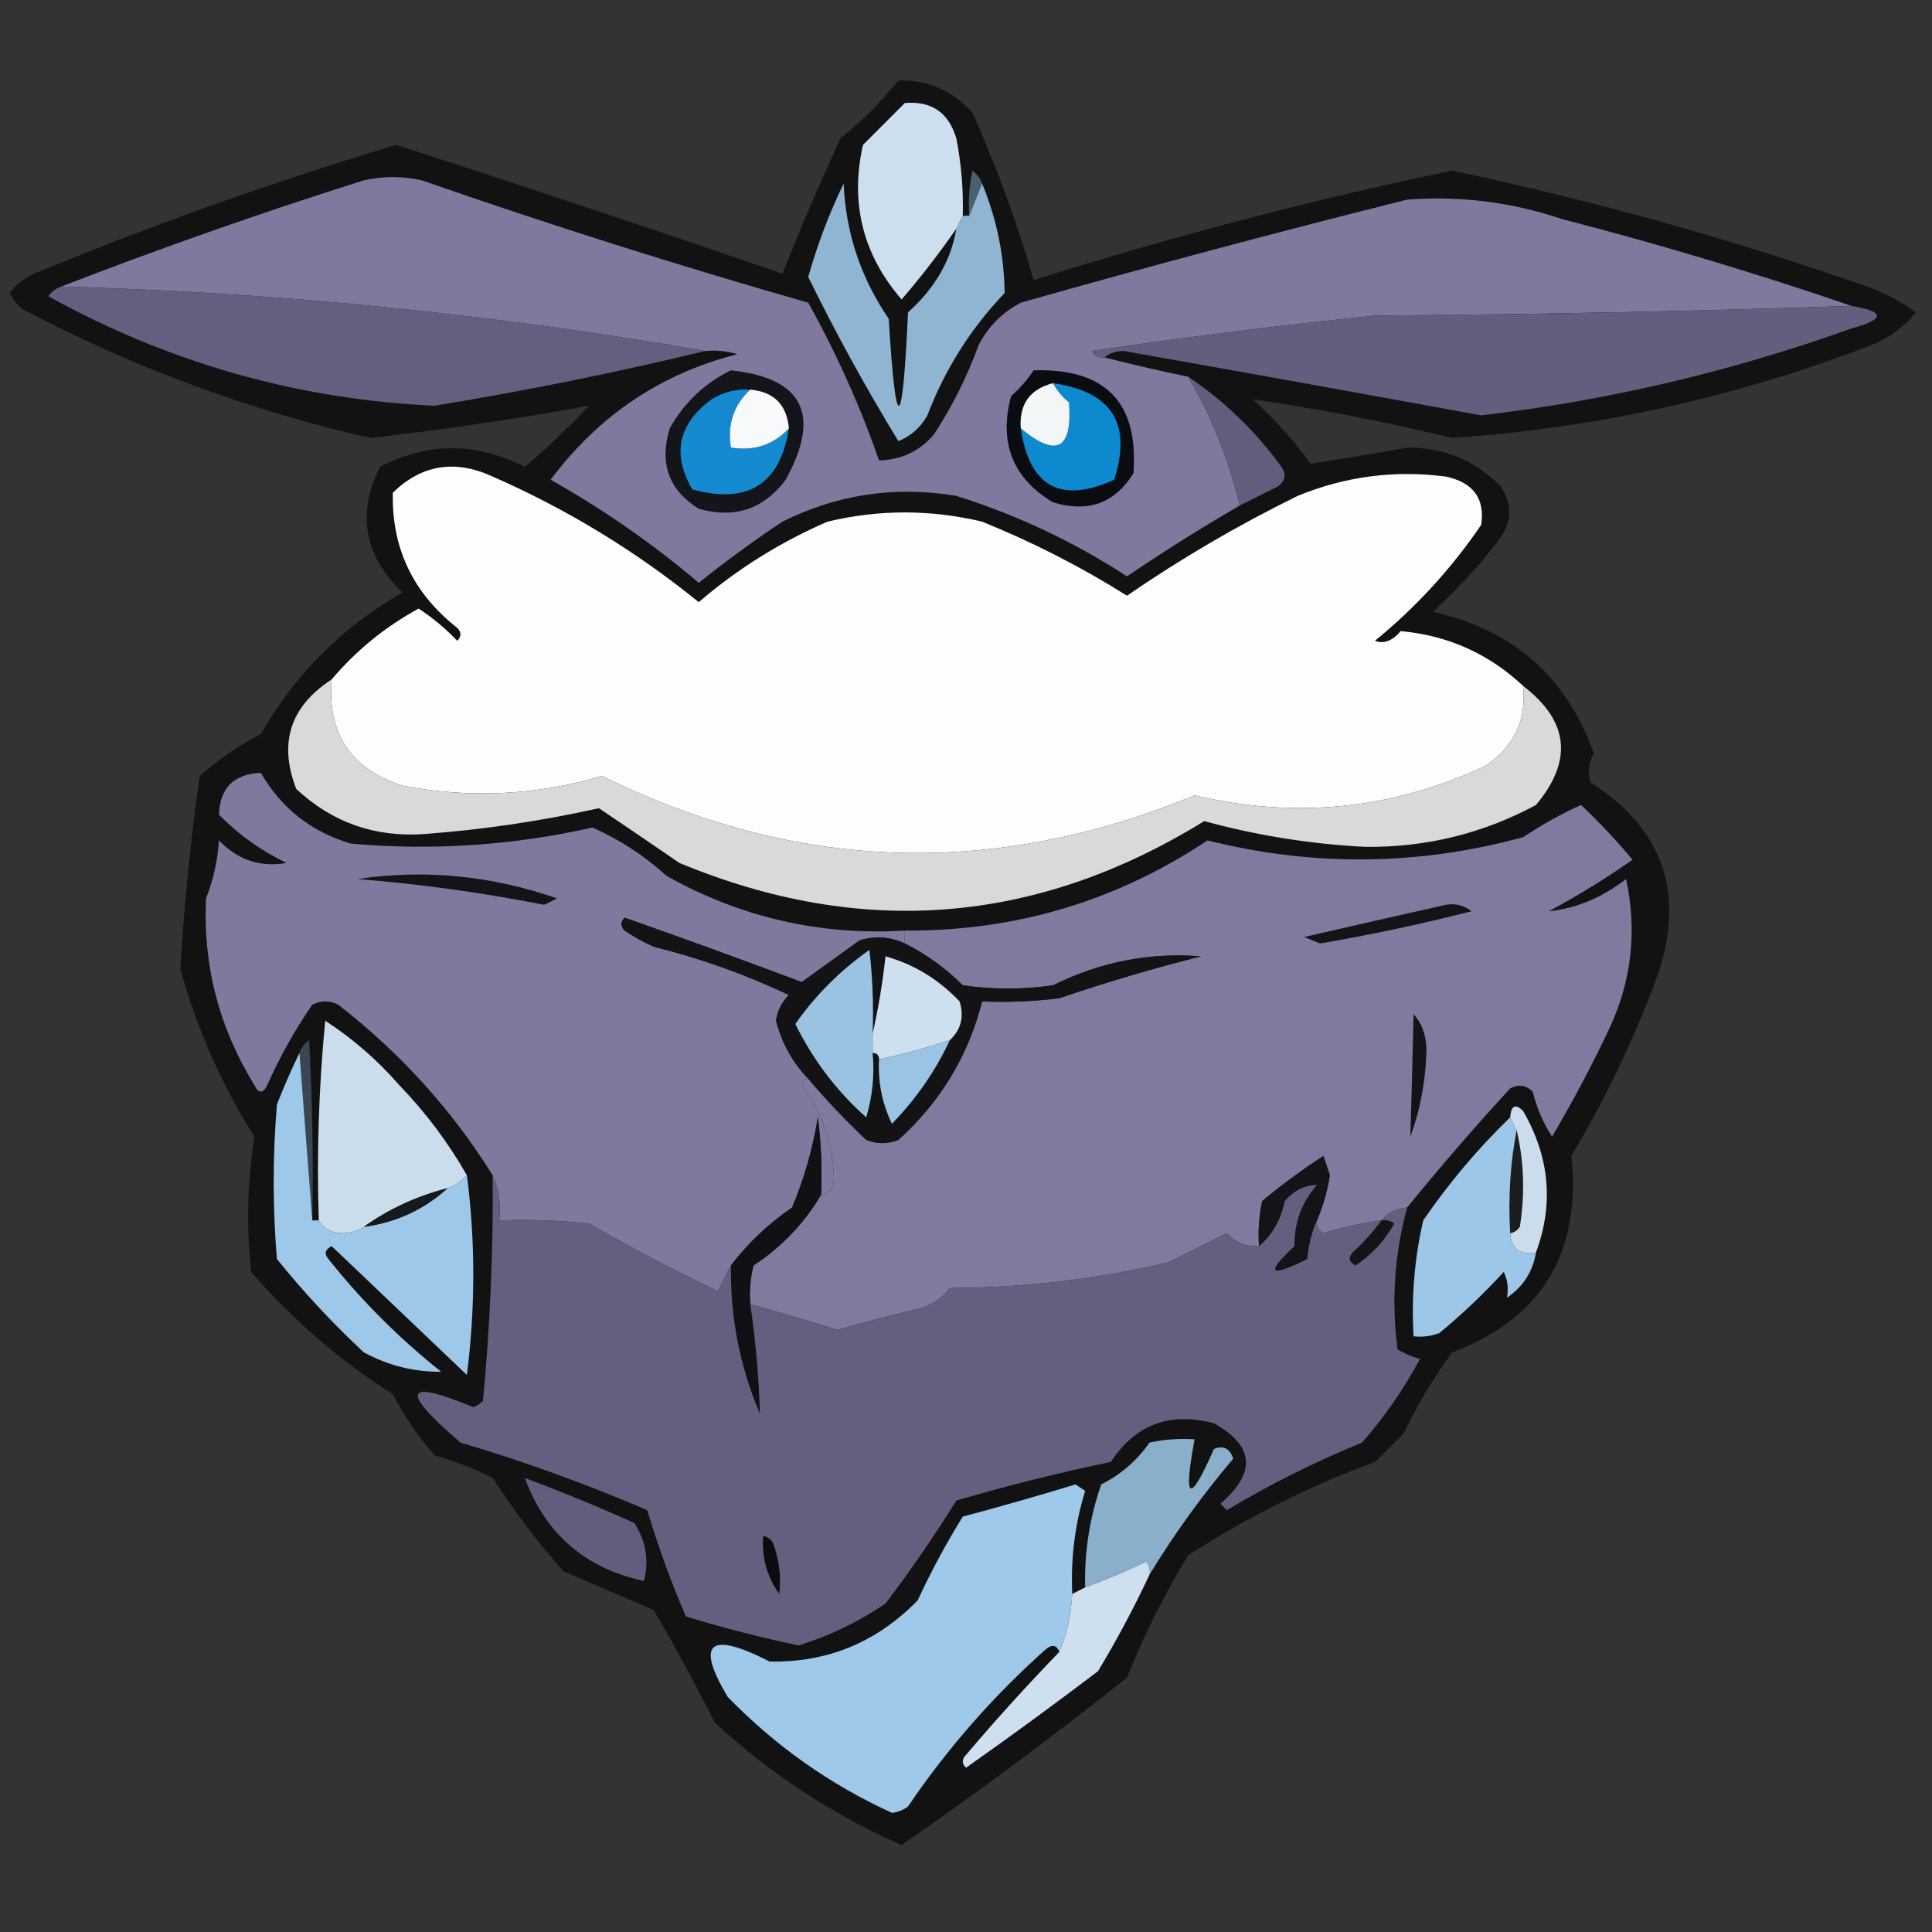 <?xml version="1.0" encoding="UTF-8"?>
<!DOCTYPE svg PUBLIC "-//W3C//DTD SVG 1.1//EN" "http://www.w3.org/Graphics/SVG/1.1/DTD/svg11.dtd">
<svg xmlns="http://www.w3.org/2000/svg" version="1.1" width="300px" height="300px" style="shape-rendering:geometricPrecision; text-rendering:geometricPrecision; image-rendering:optimizeQuality; fill-rule:evenodd; clip-rule:evenodd" xmlns:xlink="http://www.w3.org/1999/xlink">
<rect width="100%" height="100%" fill="#333333" stroke="none"/>
<g><path style="opacity:0.844" fill="#0c0c0e" d="M 139.5,12.5 C 144.102,12.384 147.935,14.051 151,17.5C 154.777,25.942 157.944,34.609 160.5,43.5C 181.891,36.736 203.557,31.069 225.5,26.5C 246.856,31.007 267.856,36.84 288.5,44C 291.754,45.027 294.754,46.527 297.5,48.5C 295.393,51.061 292.726,52.894 289.5,54C 268.797,61.844 247.464,66.511 225.5,68C 215.196,65.504 204.862,63.504 194.5,62C 197.87,65.035 200.87,68.368 203.5,72C 208.451,71.254 213.451,70.42 218.5,69.5C 224.195,69.475 229.028,71.475 233,75.5C 234.805,78.122 234.805,80.789 233,83.5C 229.869,87.633 226.369,91.466 222.5,95C 234.936,97.774 243.269,105.108 247.5,117C 246.67,118.465 246.504,119.965 247,121.5C 258.587,128.922 261.92,139.255 257,152.5C 253.452,161.928 249.119,170.928 244,179.5C 245.563,194.567 239.396,204.734 225.5,210C 222.602,213.905 220.102,218.071 218,222.5C 216.5,224 215,225.5 213.5,227C 203.276,230.779 193.609,235.612 184.5,241.5C 180.806,247.554 177.639,253.888 175,260.5C 163.605,269.566 151.938,278.233 140,286.5C 129.262,281.755 119.595,275.422 111,267.5C 108.02,261.558 104.854,255.725 101.5,250C 96.833,248 92.167,246 87.5,244C 83.469,239.436 79.802,234.603 76.5,229.5C 73.628,228.042 70.628,226.875 67.5,226C 64.963,223.094 62.796,219.927 61,216.5C 52.782,211.288 45.448,204.955 39,197.5C 38.239,190.469 38.405,183.469 39.5,176.5C 34.419,168.437 30.585,159.77 28,150.5C 28.585,140.49 29.585,130.49 31,120.5C 33.892,117.943 37.059,115.776 40.5,114C 45.833,104.667 53.167,97.333 62.5,92C 56.529,86.27 55.362,79.77 59,72.5C 66.413,68.636 73.913,68.636 81.5,72.5C 84.985,69.516 88.318,66.349 91.5,63C 80.236,65.052 68.902,66.719 57.5,68C 38.613,63.705 20.613,57.038 3.5,48C 2.643,47.311 1.977,46.478 1.5,45.5C 2.779,43.854 4.445,42.687 6.5,42C 24.52,34.605 42.853,28.105 61.5,22.5C 81.568,28.967 101.568,35.634 121.5,42.5C 124.303,35.428 127.303,28.428 130.5,21.5C 133.854,18.812 136.854,15.812 139.5,12.5 Z"/></g>
<g><path style="opacity:1" fill="#cddfef" d="M 149.5,33.5 C 149.167,34.167 148.833,34.833 148.5,35.5C 145.882,39.291 143.049,42.957 140,46.5C 133.974,39.524 131.974,31.524 134,22.5C 136.167,20.333 138.333,18.167 140.5,16C 144.65,15.647 147.317,17.48 148.5,21.5C 149.274,25.465 149.607,29.465 149.5,33.5 Z"/></g>
<g><path style="opacity:1" fill="#4a5f6f" d="M 152.5,28.5 C 151.833,30.167 151.167,31.833 150.5,33.5C 150.337,31.143 150.503,28.81 151,26.5C 151.717,27.044 152.217,27.711 152.5,28.5 Z"/></g>
<g><path style="opacity:1" fill="#81789e" d="M 287.5,47.5 C 263.003,48.332 238.337,48.832 213.5,49C 198.782,50.514 184.116,52.347 169.5,54.5C 169.957,55.297 170.624,55.631 171.5,55.5C 175.833,56.609 180.166,57.609 184.5,58.5C 188.139,64.746 190.806,71.412 192.5,78.5C 186.541,81.958 180.707,85.625 175,89.5C 166.772,84.137 157.939,79.97 148.5,77C 139.023,75.416 130.023,76.75 121.5,81C 117.026,83.973 112.693,87.14 108.5,90.5C 101.357,84.427 93.69,79.094 85.5,74.5C 92.956,64.516 102.622,58.016 114.5,55C 112.866,54.507 111.199,54.34 109.5,54.5C 76.275,48.734 42.941,45.401 9.5,44.5C 24.972,38.509 40.639,33.009 56.5,28C 59.5,27.333 62.5,27.333 65.5,28C 85.305,34.9 105.305,41.234 125.5,47C 129.887,54.873 133.554,63.04 136.5,71.5C 139.939,71.411 142.772,70.078 145,67.5C 147.861,63.112 150.194,58.446 152,53.5C 153.5,50.667 155.667,48.5 158.5,47C 178.409,41.356 198.409,36.023 218.5,31C 226.678,30.375 234.678,31.375 242.5,34C 257.706,37.938 272.706,42.438 287.5,47.5 Z"/></g>
<g><path style="opacity:1" fill="#8fb5d3" d="M 148.5,35.5 C 148.833,34.833 149.167,34.167 149.5,33.5C 149.833,33.5 150.167,33.5 150.5,33.5C 151.167,31.833 151.833,30.167 152.5,28.5C 154.762,33.976 155.928,39.643 156,45.5C 150.75,50.989 146.75,57.322 144,64.5C 142.972,66.362 141.472,67.695 139.5,68.5C 134.447,60.228 129.78,51.728 125.5,43C 126.91,38.011 128.744,33.178 131,28.5C 131.329,36.152 133.662,43.152 138,49.5C 139.122,67.837 140.122,67.504 141,48.5C 145.207,44.711 147.707,40.377 148.5,35.5 Z"/></g>
<g><path style="opacity:1" fill="#665e7f" d="M 9.5,44.5 C 42.941,45.401 76.275,48.734 109.5,54.5C 95.72,57.833 81.72,60.666 67.5,63C 46.273,62.04 26.273,56.374 7.5,46C 8.044,45.283 8.711,44.783 9.5,44.5 Z"/></g>
<g><path style="opacity:1" fill="#655d7e" d="M 287.5,47.5 C 292.764,48.393 292.764,49.56 287.5,51C 268.852,57.692 249.685,62.192 230,64.5C 211.52,61.114 193.02,57.781 174.5,54.5C 173.274,54.52 172.274,54.853 171.5,55.5C 170.624,55.631 169.957,55.297 169.5,54.5C 184.116,52.347 198.782,50.514 213.5,49C 238.337,48.832 263.003,48.332 287.5,47.5 Z"/></g>
<g><path style="opacity:1" fill="#645c7c" d="M 184.5,58.5 C 190.104,62.269 194.938,66.936 199,72.5C 199.749,73.635 199.583,74.635 198.5,75.5C 196.473,76.513 194.473,77.513 192.5,78.5C 190.806,71.412 188.139,64.746 184.5,58.5 Z"/></g>
<g><path style="opacity:1" fill="#13151b" d="M 113.5,57.5 C 124.73,58.717 127.563,64.383 122,74.5C 118.562,79.081 114.062,80.581 108.5,79C 103.845,76.103 102.345,71.937 104,66.5C 106.294,62.461 109.461,59.461 113.5,57.5 Z"/></g>
<g><path style="opacity:1" fill="#158ad1" d="M 116.5,60.5 C 113.924,62.888 112.924,65.888 113.5,69.5C 117.112,70.076 120.112,69.076 122.5,66.5C 121.14,75.189 116.14,78.355 107.5,76C 104.308,70.499 105.308,65.833 110.5,62C 112.345,60.872 114.345,60.372 116.5,60.5 Z"/></g>
<g><path style="opacity:1" fill="#f7f9fa" d="M 116.5,60.5 C 120.167,60.833 122.167,62.833 122.5,66.5C 120.112,69.076 117.112,70.076 113.5,69.5C 112.924,65.888 113.924,62.888 116.5,60.5 Z"/></g>
<g><path style="opacity:1" fill="#090d12" d="M 160.5,57.5 C 171.669,57.167 176.835,62.5 176,73.5C 173.103,78.155 168.937,79.655 163.5,78C 157.24,74.235 155.073,68.735 157,61.5C 158.376,60.295 159.542,58.962 160.5,57.5 Z"/></g>
<g><path style="opacity:1" fill="#0d89d0" d="M 163.5,59.5 C 172.649,60.802 175.816,65.802 173,74.5C 164.69,78.26 159.856,75.593 158.5,66.5C 164.041,71.14 166.541,69.807 166,62.5C 164.955,61.627 164.122,60.627 163.5,59.5 Z"/></g>
<g><path style="opacity:1" fill="#f2f6f7" d="M 163.5,59.5 C 164.122,60.627 164.955,61.627 166,62.5C 166.541,69.807 164.041,71.14 158.5,66.5C 158.241,62.763 159.907,60.43 163.5,59.5 Z"/></g>
<g><path style="opacity:1" fill="#fdfdfd" d="M 236.5,106.5 C 237.063,111.874 235.063,116.041 230.5,119C 216.079,125.698 201.079,127.198 185.5,123.5C 154.286,136.365 123.619,135.365 93.5,120.5C 83.281,123.505 72.948,124.005 62.5,122C 54.458,119.414 50.791,113.914 51.5,105.5C 55.287,101.015 59.787,97.348 65,94.5C 67.185,95.928 69.185,97.595 71,99.5C 71.667,98.833 71.667,98.167 71,97.5C 64.124,92.084 60.79,85.084 61,76.5C 65.494,72.142 70.661,71.309 76.5,74C 88.069,79.079 98.735,85.579 108.5,93.5C 114.502,88.344 121.168,84.177 128.5,81C 136.485,79.093 144.485,79.093 152.5,81C 160.375,84.187 167.875,88.02 175,92.5C 183.439,86.696 192.272,81.529 201.5,77C 208.894,73.967 216.561,72.967 224.5,74C 228.77,74.912 230.604,77.412 230,81.5C 225.365,88.302 219.865,94.302 213.5,99.5C 214.852,100.034 216.185,99.534 217.5,98C 224.808,98.654 231.141,101.487 236.5,106.5 Z"/></g>
<g><path style="opacity:1" fill="#d8d9d9" d="M 51.5,105.5 C 50.791,113.914 54.458,119.414 62.5,122C 72.948,124.005 83.281,123.505 93.5,120.5C 123.619,135.365 154.286,136.365 185.5,123.5C 201.079,127.198 216.079,125.698 230.5,119C 235.063,116.041 237.063,111.874 236.5,106.5C 243.618,111.947 244.285,118.114 238.5,125C 230.281,129.429 221.448,131.596 212,131.5C 203.516,131.07 195.182,129.736 187,127.5C 160.947,143.569 133.78,145.736 105.5,134C 101.293,131.11 97.127,128.276 93,125.5C 84.092,127.485 75.092,128.818 66,129.5C 58.272,130.072 51.606,127.738 46,122.5C 43.232,115.365 45.065,109.698 51.5,105.5 Z"/></g>
<g><path style="opacity:1" fill="#81789e" d="M 140.5,144.5 C 140.5,145.167 140.5,145.833 140.5,146.5C 138.262,145.463 135.929,145.297 133.5,146C 130.5,148.167 127.5,150.333 124.5,152.5C 115.355,149.063 106.188,145.73 97,142.5C 96.333,143.167 96.333,143.833 97,144.5C 98.419,145.46 99.919,146.293 101.5,147C 108.748,148.805 115.748,151.305 122.5,154.5C 121.389,155.611 120.722,156.945 120.5,158.5C 121.402,161.974 123.068,164.974 125.5,167.5C 124.957,167.56 124.624,167.893 124.5,168.5C 127.743,172.894 129.41,177.894 129.5,183.5C 129.253,184.713 128.586,185.38 127.5,185.5C 127.666,181.486 127.499,177.486 127,173.5C 126.215,178.345 124.882,183.012 123,187.5C 119.333,190.001 116.166,193.001 113.5,196.5C 112.839,197.718 112.172,199.051 111.5,200.5C 104.676,197.255 98.009,193.755 91.5,190C 86.845,189.501 82.178,189.334 77.5,189.5C 77.802,186.941 77.468,184.607 76.5,182.5C 70.151,172.311 62.151,163.477 52.5,156C 51.167,155.333 49.833,155.333 48.5,156C 45.787,159.924 43.453,164.091 41.5,168.5C 40.833,169.833 40.167,169.833 39.5,168.5C 33.993,159.523 31.493,149.857 32,139.5C 33.127,136.623 33.794,133.623 34,130.5C 36.912,133.544 40.412,134.711 44.5,134C 40.56,132.114 37.06,129.614 34,126.5C 34.138,122.362 36.304,120.196 40.5,120C 43.68,125.509 48.347,129.175 54.5,131C 67.138,132.119 79.638,131.286 92,128.5C 96.197,130.354 100.03,132.854 103.5,136C 114.982,142.453 127.315,145.287 140.5,144.5 Z"/></g>
<g><path style="opacity:1" fill="#81799e" d="M 218.5,187.5 C 216.847,187.66 215.514,188.326 214.5,189.5C 211.447,189.911 208.447,190.577 205.5,191.5C 204.702,191.043 204.369,190.376 204.5,189.5C 205.447,187.266 206.114,184.932 206.5,182.5C 206.167,181.5 205.833,180.5 205.5,179.5C 202.193,181.64 199.026,183.974 196,186.5C 195.503,188.81 195.337,191.143 195.5,193.5C 193.516,193.617 191.85,192.95 190.5,191.5C 187.5,193 184.5,194.5 181.5,196C 170.321,198.641 158.988,199.974 147.5,200C 146.449,201.385 145.116,202.385 143.5,203C 138.976,204.089 134.476,205.256 130,206.5C 125.502,205.085 121.002,203.751 116.5,202.5C 116.338,200.473 116.505,198.473 117,196.5C 121.407,193.596 124.907,189.929 127.5,185.5C 128.586,185.38 129.253,184.713 129.5,183.5C 129.41,177.894 127.743,172.894 124.5,168.5C 124.624,167.893 124.957,167.56 125.5,167.5C 128.296,170.797 131.296,173.964 134.5,177C 136.167,177.667 137.833,177.667 139.5,177C 146.031,171.096 150.364,163.929 152.5,155.5C 156.514,155.666 160.514,155.499 164.5,155C 171.798,152.513 179.131,150.346 186.5,148.5C 178.498,147.867 170.831,149.367 163.5,153C 158.833,153.667 154.167,153.667 149.5,153C 146.824,150.334 143.824,148.167 140.5,146.5C 140.5,145.833 140.5,145.167 140.5,144.5C 157.653,144.608 173.32,139.942 187.5,130.5C 203.925,134.596 220.258,134.429 236.5,130C 239.52,127.999 242.52,126.332 245.5,125C 248.35,127.682 251.016,130.516 253.5,133.5C 249.334,136.417 245.001,139.084 240.5,141.5C 244.732,141.071 248.732,139.404 252.5,136.5C 254.218,144.454 253.385,152.12 250,159.5C 247.255,165.325 244.255,170.992 241,176.5C 239.619,174.365 238.619,172.032 238,169.5C 236.951,168.483 235.784,168.316 234.5,169C 228.957,175.039 223.624,181.205 218.5,187.5 Z"/></g>
<g><path style="opacity:1" fill="#151318" d="M 55.5,136.5 C 65.913,134.946 76.246,135.946 86.5,139.5C 85.833,139.833 85.167,140.167 84.5,140.5C 74.859,138.599 65.192,137.265 55.5,136.5 Z"/></g>
<g><path style="opacity:1" fill="#141318" d="M 224.5,140.5 C 225.978,140.238 227.311,140.571 228.5,141.5C 220.732,143.478 212.898,145.145 205,146.5C 204.167,146.167 203.333,145.833 202.5,145.5C 209.943,143.784 217.277,142.118 224.5,140.5 Z"/></g>
<g><path style="opacity:1" fill="#131316" d="M 140.5,146.5 C 143.824,148.167 146.824,150.334 149.5,153C 154.167,153.667 158.833,153.667 163.5,153C 170.831,149.367 178.498,147.867 186.5,148.5C 179.131,150.346 171.798,152.513 164.5,155C 160.514,155.499 156.514,155.666 152.5,155.5C 150.364,163.929 146.031,171.096 139.5,177C 137.833,177.667 136.167,177.667 134.5,177C 131.296,173.964 128.296,170.797 125.5,167.5C 123.068,164.974 121.402,161.974 120.5,158.5C 120.722,156.945 121.389,155.611 122.5,154.5C 115.748,151.305 108.748,148.805 101.5,147C 99.919,146.293 98.419,145.46 97,144.5C 96.333,143.833 96.333,143.167 97,142.5C 106.188,145.73 115.355,149.063 124.5,152.5C 127.5,150.333 130.5,148.167 133.5,146C 135.929,145.297 138.262,145.463 140.5,146.5 Z"/></g>
<g><path style="opacity:1" fill="#cee0f0" d="M 147.5,161.5 C 143.89,162.703 140.223,163.703 136.5,164.5C 136.5,163.833 136.167,163.5 135.5,163.5C 135.5,162.5 135.5,161.5 135.5,160.5C 136.378,156.664 137.044,152.664 137.5,148.5C 141.929,149.743 145.762,152.077 149,155.5C 149.738,157.881 149.238,159.881 147.5,161.5 Z"/></g>
<g><path style="opacity:1" fill="#99c2e3" d="M 135.5,160.5 C 135.5,161.5 135.5,162.5 135.5,163.5C 135.82,166.898 135.487,170.232 134.5,173.5C 129.891,169.389 126.224,164.556 123.5,159C 126.654,154.512 130.488,150.679 135,147.5C 135.499,151.821 135.666,156.154 135.5,160.5 Z"/></g>
<g><path style="opacity:1" fill="#141318" d="M 219.5,157.5 C 220.787,158.871 221.453,160.705 221.5,163C 221.401,167.714 220.568,172.214 219,176.5C 219.189,170.195 219.355,163.862 219.5,157.5 Z"/></g>
<g><path style="opacity:1" fill="#cbddec" d="M 72.5,182.5 C 71.71,183.401 70.71,184.068 69.5,184.5C 64.718,185.727 60.385,187.727 56.5,190.5C 55.551,191.152 54.385,191.486 53,191.5C 51.319,191.392 50.152,190.725 49.5,189.5C 49.168,179.145 49.501,168.812 50.5,158.5C 54.777,161.273 58.61,164.607 62,168.5C 66.126,172.78 69.626,177.446 72.5,182.5 Z"/></g>
<g><path style="opacity:1" fill="#9ac3e4" d="M 147.5,161.5 C 145.26,166.298 142.26,170.631 138.5,174.5C 136.974,171.346 136.307,168.013 136.5,164.5C 140.223,163.703 143.89,162.703 147.5,161.5 Z"/></g>
<g><path style="opacity:1" fill="#384753" d="M 48.5,189.5 C 47.833,180.833 47.167,172.167 46.5,163.5C 46.783,162.711 47.283,162.044 48,161.5C 48.5,170.827 48.666,180.161 48.5,189.5 Z"/></g>
<g><path style="opacity:1" fill="#111014" d="M 127.5,185.5 C 124.907,189.929 121.407,193.596 117,196.5C 116.505,198.473 116.338,200.473 116.5,202.5C 117.335,208.172 117.835,213.839 118,219.5C 114.884,212.214 113.384,204.547 113.5,196.5C 116.166,193.001 119.333,190.001 123,187.5C 124.882,183.012 126.215,178.345 127,173.5C 127.499,177.486 127.666,181.486 127.5,185.5 Z"/></g>
<g><path style="opacity:1" fill="#1b1d1f" d="M 235.5,175.5 C 236.65,180.316 236.816,185.316 236,190.5C 235.617,191.056 235.117,191.389 234.5,191.5C 234.179,185.974 234.512,180.64 235.5,175.5 Z"/></g>
<g><path style="opacity:1" fill="#9dc7e8" d="M 234.5,173.5 C 234.833,174.167 235.167,174.833 235.5,175.5C 234.512,180.64 234.179,185.974 234.5,191.5C 234.694,193.912 236.027,194.912 238.5,194.5C 238.019,197.455 236.519,199.789 234,201.5C 234.263,200.049 234.096,198.716 233.5,197.5C 230.4,200.889 227.067,204.055 223.5,207C 222.207,207.49 220.873,207.657 219.5,207.5C 219.139,201.407 219.639,195.407 221,189.5C 224.989,183.683 229.489,178.349 234.5,173.5 Z"/></g>
<g><path style="opacity:1" fill="#141317" d="M 204.5,189.5 C 203.691,191.292 203.191,193.292 203,195.5C 197.095,198.447 196.428,197.78 201,193.5C 200.963,189.841 202.129,186.674 204.5,184C 202.583,184.027 200.916,184.861 199.5,186.5C 198.889,189.427 197.556,191.76 195.5,193.5C 195.337,191.143 195.503,188.81 196,186.5C 199.026,183.974 202.193,181.64 205.5,179.5C 205.833,180.5 206.167,181.5 206.5,182.5C 206.114,184.932 205.447,187.266 204.5,189.5 Z"/></g>
<g><path style="opacity:1" fill="#cbddec" d="M 238.5,194.5 C 236.027,194.912 234.694,193.912 234.5,191.5C 235.117,191.389 235.617,191.056 236,190.5C 236.816,185.316 236.65,180.316 235.5,175.5C 235.167,174.833 234.833,174.167 234.5,173.5C 234.639,171.663 235.306,171.33 236.5,172.5C 240.629,179.643 241.296,186.977 238.5,194.5 Z"/></g>
<g><path style="opacity:1" fill="#9ec8ea" d="M 46.5,163.5 C 47.167,172.167 47.833,180.833 48.5,189.5C 48.833,189.5 49.167,189.5 49.5,189.5C 50.152,190.725 51.319,191.392 53,191.5C 54.385,191.486 55.551,191.152 56.5,190.5C 61.506,189.829 65.839,187.829 69.5,184.5C 70.71,184.068 71.71,183.401 72.5,182.5C 73.823,192.674 73.823,203.007 72.5,213.5C 65.5,206.833 58.5,200.167 51.5,193.5C 50.479,194.002 50.312,194.668 51,195.5C 56.167,202 62,207.833 68.5,213C 64.302,213.05 60.302,212.05 56.5,210C 51.633,205.468 47.133,200.634 43,195.5C 42.333,187.5 42.333,179.5 43,171.5C 44.076,168.763 45.243,166.096 46.5,163.5 Z"/></g>
<g><path style="opacity:1" fill="#171a1c" d="M 69.5,184.5 C 65.839,187.829 61.506,189.829 56.5,190.5C 60.385,187.727 64.718,185.727 69.5,184.5 Z"/></g>
<g><path style="opacity:1" fill="#665e7f" d="M 76.5,182.5 C 77.468,184.607 77.802,186.941 77.5,189.5C 82.178,189.334 86.845,189.501 91.5,190C 98.009,193.755 104.676,197.255 111.5,200.5C 112.172,199.051 112.839,197.718 113.5,196.5C 113.384,204.547 114.884,212.214 118,219.5C 117.835,213.839 117.335,208.172 116.5,202.5C 121.002,203.751 125.502,205.085 130,206.5C 134.476,205.256 138.976,204.089 143.5,203C 145.116,202.385 146.449,201.385 147.5,200C 158.988,199.974 170.321,198.641 181.5,196C 184.5,194.5 187.5,193 190.5,191.5C 191.85,192.95 193.516,193.617 195.5,193.5C 197.556,191.76 198.889,189.427 199.5,186.5C 200.916,184.861 202.583,184.027 204.5,184C 202.129,186.674 200.963,189.841 201,193.5C 196.428,197.78 197.095,198.447 203,195.5C 203.191,193.292 203.691,191.292 204.5,189.5C 204.369,190.376 204.702,191.043 205.5,191.5C 208.447,190.577 211.447,189.911 214.5,189.5C 215.514,188.326 216.847,187.66 218.5,187.5C 216.538,194.676 216.038,202.009 217,209.5C 218.067,210.191 219.234,210.691 220.5,211C 217.993,215.682 214.993,220.015 211.5,224C 204.221,226.973 197.221,230.473 190.5,234.5C 190.167,234.167 189.833,233.833 189.5,233.5C 195.108,228.684 194.774,224.518 188.5,221C 181.628,219.203 176.295,221.203 172.5,227C 164.397,228.692 156.397,230.692 148.5,233C 145.08,238.507 141.414,243.841 137.5,249C 133.274,251.864 128.774,254.03 124,255.5C 118.118,254.268 112.284,252.768 106.5,251C 104.19,245.63 102.19,240.13 100.5,234.5C 91.03,230.43 81.363,226.93 71.5,224C 62.047,215.877 62.713,214.044 73.5,218.5C 74.086,218.291 74.586,217.957 75,217.5C 76.105,205.858 76.605,194.192 76.5,182.5 Z"/></g>
<g><path style="opacity:1" fill="#141318" d="M 214.5,189.5 C 215.239,189.369 215.906,189.536 216.5,190C 215.024,192.643 213.024,194.81 210.5,196.5C 209.479,195.998 209.312,195.332 210,194.5C 211.707,192.963 213.207,191.296 214.5,189.5 Z"/></g>
<g><path style="opacity:1" fill="#8aafcb" d="M 178.5,244.5 C 178.631,243.761 178.464,243.094 178,242.5C 174.885,243.975 171.718,245.308 168.5,246.5C 168.364,241.016 169.197,235.682 171,230.5C 174.037,228.973 176.537,226.807 178.5,224C 180.81,223.503 183.143,223.337 185.5,223.5C 183.695,233.151 184.695,233.651 188.5,225C 189.965,224.399 190.965,224.899 191.5,226.5C 186.655,232.214 182.322,238.214 178.5,244.5 Z"/></g>
<g><path style="opacity:1" fill="#645c7c" d="M 81.5,229.5 C 87.218,231.63 92.885,233.964 98.5,236.5C 100.297,239.279 100.797,242.279 100,245.5C 90.856,243.517 84.689,238.184 81.5,229.5 Z"/></g>
<g><path style="opacity:1" fill="#9ec9eb" d="M 166.5,247.5 C 166.324,250.727 165.657,253.727 164.5,256.5C 164.103,255.475 163.437,255.308 162.5,256C 154.273,263.323 147.107,271.49 141,280.5C 140.275,281.059 139.442,281.392 138.5,281.5C 128.9,277.112 120.4,271.112 113,263.5C 107.962,255.046 110.128,253.213 119.5,258C 128.466,258.189 136.133,255.023 142.5,248.5C 144.579,244.007 146.912,239.674 149.5,235.5C 155.352,233.939 161.186,232.272 167,230.5C 167.5,230.833 168,231.167 168.5,231.5C 166.912,236.705 166.246,242.039 166.5,247.5 Z"/></g>
<g><path style="opacity:1" fill="#0c0b0f" d="M 118.5,238.5 C 119.117,238.611 119.617,238.944 120,239.5C 120.995,242.126 121.328,244.793 121,247.5C 119.097,244.829 118.264,241.829 118.5,238.5 Z"/></g>
<g><path style="opacity:1" fill="#cedfef" d="M 178.5,244.5 C 176.1,249.632 173.434,254.632 170.5,259.5C 163.755,264.622 156.922,269.622 150,274.5C 149.333,273.833 149.333,273.167 150,272.5C 154.671,266.997 159.504,261.664 164.5,256.5C 165.657,253.727 166.324,250.727 166.5,247.5C 167.167,247.167 167.833,246.833 168.5,246.5C 171.718,245.308 174.885,243.975 178,242.5C 178.464,243.094 178.631,243.761 178.5,244.5 Z"/></g>
</svg>
